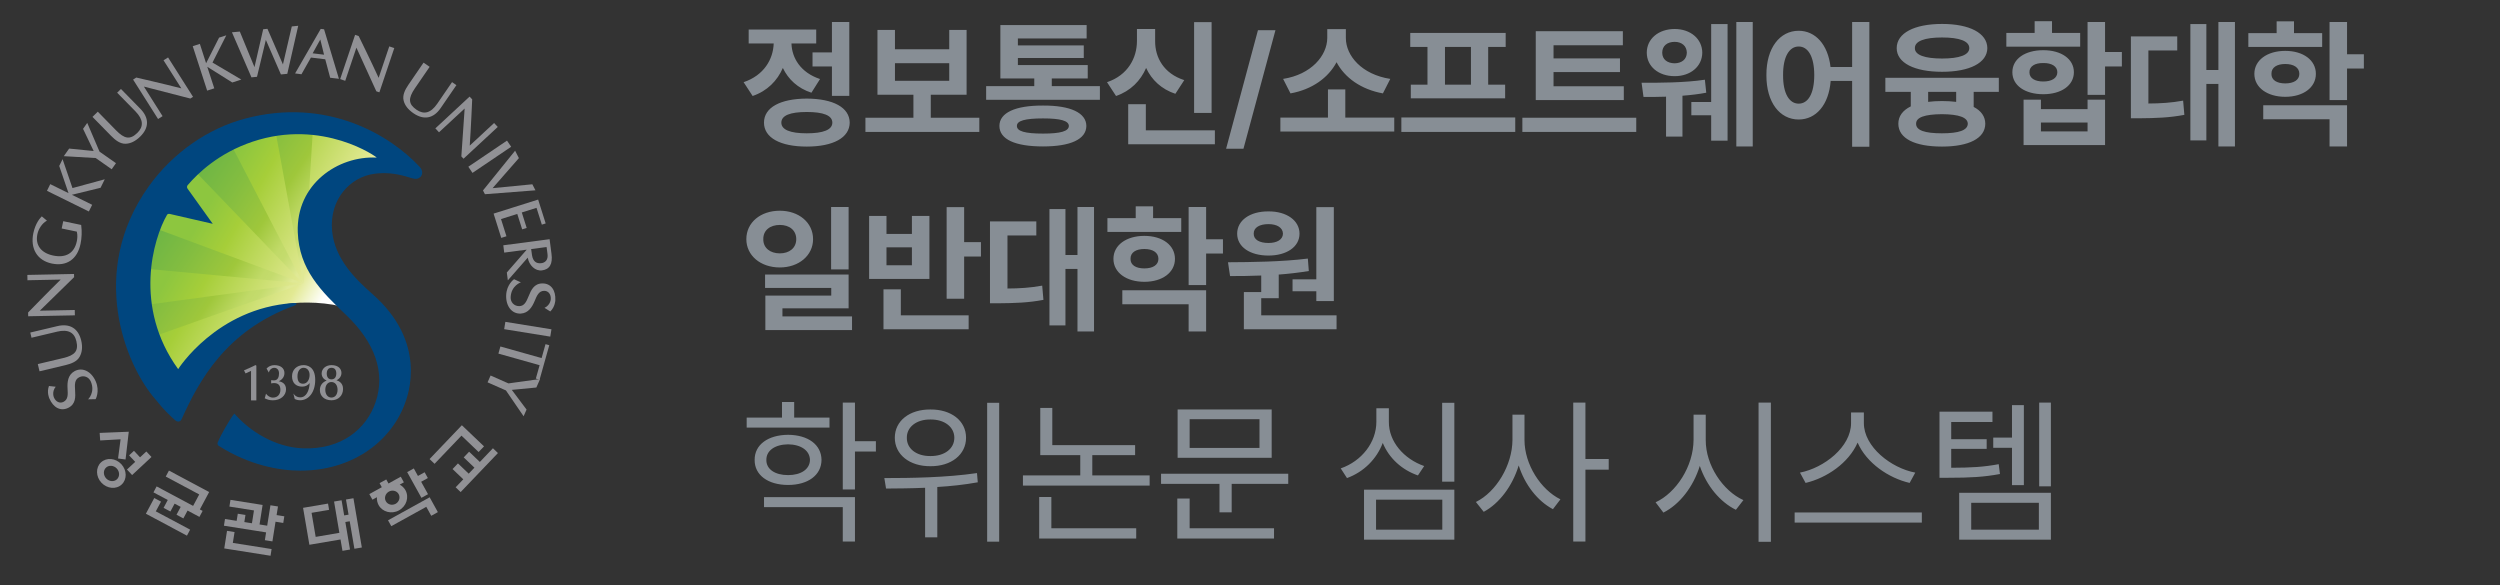 <svg width="500" height="117" viewBox="0 0 500 117" fill="none" xmlns="http://www.w3.org/2000/svg">
<rect x="0" y="0" width="500" height="117" fill="#333333" stroke="none"/>
<path d="M169.859 4.405V19.171H166.386V13.292H162.504V10.476H166.386V4.405H169.859ZM161.355 19.718C166.66 19.745 169.914 21.495 169.941 24.53C169.914 27.538 166.66 29.316 161.355 29.316C156.05 29.316 152.797 27.538 152.797 24.53C152.797 21.495 156.05 19.745 161.355 19.718ZM161.355 22.398C158.047 22.398 156.269 23.081 156.269 24.53C156.269 25.952 158.047 26.663 161.355 26.663C164.664 26.663 166.468 25.952 166.468 24.53C166.468 23.081 164.664 22.398 161.355 22.398ZM163.242 5.909V8.698H158.293C158.375 11.597 160.125 14.523 164.008 15.808L162.285 18.542C159.537 17.653 157.65 15.849 156.57 13.593C155.463 16.136 153.48 18.186 150.527 19.198L148.722 16.436C152.81 15.069 154.642 11.816 154.738 8.698H149.734V5.909H163.242ZM195.863 23.546V26.39H173.086V23.546H182.683V18.952H175.492V5.991H178.992V9.847H189.847V5.991H193.32V18.952H186.156V23.546H195.863ZM178.992 16.163H189.847V12.636H178.992V16.163ZM219.98 17.23V19.964H197.23V17.23H206.855V15.698H200.074V5.007H217.328V7.687H203.574V9.081H216.754V11.597H203.574V13.019H217.547V15.698H210.355V17.23H219.98ZM208.605 21.112C214.101 21.085 217.246 22.561 217.273 25.186C217.246 27.866 214.101 29.288 208.605 29.288C203.027 29.288 199.883 27.866 199.883 25.186C199.883 22.561 203.027 21.085 208.605 21.112ZM208.605 23.683C205.023 23.683 203.355 24.148 203.383 25.186C203.355 26.253 205.023 26.718 208.605 26.718C212.105 26.718 213.746 26.253 213.773 25.186C213.746 24.148 212.105 23.683 208.605 23.683ZM242.32 4.433V22.589H238.82V4.433H242.32ZM242.976 26.061V28.851H225.64V20.839H229.168V26.061H242.976ZM231.027 8.206C231 11.487 232.75 14.714 236.851 16.026L235.074 18.761C232.271 17.831 230.33 15.972 229.222 13.593C228.115 16.149 226.119 18.2 223.207 19.198L221.402 16.436C225.586 15.042 227.39 11.569 227.39 8.206V5.8H231.027V8.206ZM255.09 6.046L248.691 29.753H245.218L251.59 6.046H255.09ZM278.851 23.519V26.308H256.074V23.519H265.59V17.886H269.062V23.519H278.851ZM269.172 7.605C269.172 11.159 272.371 14.905 278.058 15.78L276.582 18.679C272.207 17.886 268.953 15.548 267.312 12.444C265.672 15.534 262.445 17.899 258.097 18.679L256.621 15.78C262.254 14.905 265.425 11.132 265.453 7.605V5.827H269.172V7.605ZM303.05 23.491V26.39H280.273V23.491H303.05ZM301.136 6.593V9.382H297.636V16.929H301.027V19.663H282.16V16.929H285.496V9.382H282.05V6.593H301.136ZM288.996 16.929H294.191V9.382H288.996V16.929ZM324.761 17.257V20.019H307.152V6.237H324.57V9.054H310.707V11.679H323.996V14.413H310.707V17.257H324.761ZM327.25 23.546V26.39H304.472V23.546H327.25ZM334.933 5.8C338.105 5.8 340.429 7.769 340.457 10.53C340.429 13.292 338.105 15.233 334.933 15.233C331.707 15.233 329.355 13.292 329.355 10.53C329.355 7.769 331.707 5.8 334.933 5.8ZM334.933 8.37C333.429 8.37 332.445 9.19 332.445 10.53C332.445 11.87 333.429 12.636 334.933 12.663C336.355 12.636 337.34 11.87 337.367 10.53C337.34 9.19 336.355 8.37 334.933 8.37ZM350.547 4.405V29.288H347.265V4.405H350.547ZM345.515 4.815V28.14H342.234V23.054H338.269V20.401H342.234V4.815H345.515ZM328.316 16.546C331.652 16.573 337.039 16.546 340.976 15.944L341.25 18.542C339.759 18.829 338.119 19.02 336.492 19.144V27.319H333.211V19.335C331.543 19.39 329.97 19.403 328.699 19.39L328.316 16.546ZM359.734 6.155C363.097 6.155 365.599 8.931 366.105 13.401H370.425V4.405H373.871V29.343H370.425V16.191H366.133C365.763 20.976 363.207 23.901 359.734 23.901C355.961 23.901 353.254 20.483 353.281 15.015C353.254 9.601 355.961 6.155 359.734 6.155ZM359.734 9.3C357.875 9.3 356.59 11.323 356.617 15.015C356.59 18.733 357.875 20.73 359.734 20.73C361.621 20.73 362.851 18.733 362.851 15.015C362.851 11.323 361.621 9.3 359.734 9.3ZM399.765 15.562V18.378H394.734V21.386C396.224 22.151 397.045 23.286 397.058 24.749C397.031 27.675 393.777 29.316 388.39 29.316C382.922 29.316 379.668 27.675 379.668 24.749C379.668 23.232 380.543 22.069 382.156 21.276V18.378H377.07V15.562H399.765ZM388.39 20.21C389.416 20.21 390.373 20.265 391.234 20.374V18.378H385.629V20.374C386.476 20.265 387.392 20.21 388.39 20.21ZM388.39 22.835C384.945 22.862 383.195 23.464 383.222 24.749C383.195 26.061 384.945 26.663 388.39 26.663C391.754 26.663 393.531 26.061 393.558 24.749C393.531 23.464 391.754 22.862 388.39 22.835ZM388.418 4.788C393.914 4.788 397.441 6.62 397.468 9.628C397.441 12.581 393.914 14.358 388.418 14.358C382.867 14.358 379.34 12.581 379.34 9.628C379.34 6.62 382.867 4.788 388.418 4.788ZM388.418 7.495C384.945 7.495 382.949 8.206 382.976 9.628C382.949 10.995 384.945 11.706 388.418 11.706C391.863 11.706 393.859 10.995 393.859 9.628C393.859 8.206 391.863 7.495 388.418 7.495ZM421.011 4.405V10.394H424.375V13.292H421.011V18.98H417.511V4.405H421.011ZM408.187 19.936V21.823H417.511V19.936H421.011V29.015H404.715V19.936H408.187ZM408.187 26.28H417.511V24.503H408.187V26.28ZM416.035 6.593V9.327H401.269V6.593H406.929V4.241H410.402V6.593H416.035ZM408.652 10.038C412.261 10.038 414.777 11.788 414.777 14.441C414.777 17.093 412.261 18.843 408.652 18.843C404.988 18.843 402.472 17.093 402.472 14.441C402.472 11.788 404.988 10.038 408.652 10.038ZM408.652 12.608C406.984 12.581 405.863 13.265 405.89 14.441C405.863 15.644 406.984 16.3 408.652 16.3C410.32 16.3 411.468 15.644 411.468 14.441C411.468 13.265 410.32 12.581 408.652 12.608ZM446.988 4.405V29.288H443.679V16.792H441.273V28.085H438.074V4.815H441.273V14.003H443.679V4.405H446.988ZM435.449 7.276V10.093H429.679V20.702C432.086 20.689 434.218 20.566 436.625 20.128L436.871 22.972C433.836 23.546 431.183 23.628 427.902 23.655H426.179V7.276H435.449ZM464.433 6.62V9.382H449.668V6.62H455.328V4.269H458.8V6.62H464.433ZM457.05 10.175C460.66 10.175 463.175 12.034 463.175 14.769C463.175 17.503 460.66 19.362 457.05 19.362C453.441 19.362 450.871 17.503 450.871 14.769C450.871 12.034 453.441 10.175 457.05 10.175ZM457.05 12.8C455.383 12.8 454.261 13.483 454.289 14.769C454.261 16.026 455.383 16.683 457.05 16.683C458.718 16.683 459.867 16.026 459.867 14.769C459.867 13.483 458.718 12.8 457.05 12.8ZM469.41 4.405V10.858H472.773V13.702H469.41V20.019H465.91V4.405H469.41ZM469.41 21.058V29.288H465.91V23.847H452.648V21.058H469.41ZM155.968 42.144C159.742 42.144 162.613 44.495 162.613 47.831C162.613 51.112 159.742 53.491 155.968 53.491C152.113 53.491 149.269 51.112 149.269 47.831C149.269 44.495 152.113 42.144 155.968 42.144ZM155.968 44.987C154.054 44.987 152.633 46.026 152.66 47.831C152.633 49.608 154.054 50.675 155.968 50.675C157.855 50.675 159.25 49.608 159.25 47.831C159.25 46.026 157.855 44.987 155.968 44.987ZM169.722 41.405V53.874H166.222V41.405H169.722ZM169.722 54.913V61.667H156.488V63.28H170.406V66.015H153.07V59.124H166.25V57.593H153.015V54.913H169.722ZM192.828 41.433V48.433H196.191V51.304H192.828V59.753H189.328V41.433H192.828ZM193.73 63.062V65.851H176.695V57.866H180.168V63.062H193.73ZM177.297 43.183V46.792H182.383V43.183H185.883V55.788H173.824V43.183H177.297ZM177.297 53.054H182.383V49.472H177.297V53.054ZM218.804 41.405V66.288H215.496V53.792H213.09V65.085H209.89V41.816H213.09V51.003H215.496V41.405H218.804ZM207.265 44.276V47.093H201.496V57.702C203.902 57.688 206.035 57.566 208.441 57.128L208.687 59.972C205.652 60.546 203 60.628 199.718 60.655H197.996V44.276H207.265ZM236.25 43.62V46.382H221.484V43.62H227.144V41.269H230.617V43.62H236.25ZM228.867 47.175C232.476 47.175 234.992 49.034 234.992 51.769C234.992 54.503 232.476 56.362 228.867 56.362C225.258 56.362 222.687 54.503 222.687 51.769C222.687 49.034 225.258 47.175 228.867 47.175ZM228.867 49.8C227.199 49.8 226.078 50.483 226.105 51.769C226.078 53.026 227.199 53.683 228.867 53.683C230.535 53.683 231.683 53.026 231.683 51.769C231.683 50.483 230.535 49.8 228.867 49.8ZM241.226 41.405V47.858H244.59V50.702H241.226V57.019H237.726V41.405H241.226ZM241.226 58.058V66.288H237.726V60.847H224.465V58.058H241.226ZM266.765 41.433V60.218H263.265V58.249H258.508V55.87H263.265V41.433H266.765ZM267.312 63.062V65.851H248.773V58.413H252.246V55.105C250.017 55.2 247.898 55.214 246.011 55.214L245.601 52.452C250.168 52.425 256.32 52.37 261.57 51.714L261.761 54.202C259.793 54.53 257.756 54.763 255.746 54.913V59.644H252.246V63.062H267.312ZM253.695 42.28C257.304 42.253 259.902 44.085 259.902 46.737C259.902 49.39 257.304 51.112 253.695 51.112C250.004 51.112 247.433 49.39 247.433 46.737C247.433 44.085 249.976 42.253 253.695 42.28ZM253.695 44.823C251.918 44.823 250.715 45.507 250.742 46.737C250.715 47.941 251.918 48.597 253.695 48.597C255.363 48.597 256.566 47.941 256.593 46.737C256.566 45.507 255.363 44.823 253.695 44.823ZM165.898 83.522V85.522H149.336V83.522H156.398V80.397H158.836V83.522H165.898ZM157.617 86.96C161.617 86.991 164.273 88.929 164.304 91.991C164.273 95.022 161.617 96.991 157.617 96.991C153.617 96.991 150.898 95.022 150.929 91.991C150.898 88.929 153.617 86.991 157.617 86.96ZM157.617 88.866C154.992 88.897 153.242 90.116 153.273 91.991C153.242 93.835 154.992 95.022 157.617 95.022C160.211 95.022 161.961 93.835 161.992 91.991C161.961 90.116 160.211 88.897 157.617 88.866ZM170.992 80.522V88.241H175.179V90.304H170.992V97.897H168.554V80.522H170.992ZM170.992 99.429V108.304H168.554V101.429H152.804V99.429H170.992ZM186.086 81.897C190.242 81.866 193.211 84.147 193.211 87.554C193.211 90.929 190.242 93.272 186.086 93.241C181.929 93.272 178.961 90.929 178.961 87.554C178.961 84.147 181.929 81.866 186.086 81.897ZM186.086 83.897C183.304 83.866 181.336 85.397 181.367 87.554C181.336 89.741 183.304 91.241 186.086 91.21C188.898 91.241 190.867 89.741 190.867 87.554C190.867 85.397 188.898 83.866 186.086 83.897ZM199.836 80.554V108.335H197.429V80.554H199.836ZM176.867 95.616C182.086 95.616 189.211 95.522 195.398 94.616L195.554 96.46C192.898 96.944 190.133 97.241 187.461 97.397V107.46H185.023V97.554C182.195 97.679 179.523 97.694 177.211 97.71L176.867 95.616ZM227.023 89.022V91.022H218.461V95.085H229.929V97.116H204.586V95.085H216.054V91.022H208.054V81.585H210.461V89.022H227.023ZM227.242 105.647V107.71H207.836V99.397H210.273V105.647H227.242ZM257.648 94.741V96.772H246.336V102.46H243.898V96.772H232.211V94.741H257.648ZM254.336 81.897V91.554H235.523V81.897H254.336ZM237.929 83.835V89.585H251.898V83.835H237.929ZM254.804 105.647V107.71H235.461V99.71H237.929V105.647H254.804ZM290.867 80.554V96.335H288.429V80.554H290.867ZM290.867 97.929V107.929H272.804V97.929H290.867ZM275.211 99.929V105.929H288.461V99.929H275.211ZM277.773 84.366C277.742 88.304 280.742 91.772 284.836 93.21L283.586 95.085C280.367 93.976 277.804 91.632 276.554 88.585C275.32 91.835 272.726 94.397 269.398 95.616L268.148 93.679C272.367 92.21 275.273 88.46 275.273 84.366V81.647H277.773V84.366ZM304.898 87.991C304.898 92.897 308.148 97.929 312.086 99.866L310.586 101.835C307.523 100.226 304.961 96.944 303.742 93.085C302.492 97.194 299.867 100.694 296.742 102.366L295.179 100.397C299.242 98.397 302.461 93.054 302.492 87.991V82.929H304.898V87.991ZM317.086 80.522V91.804H321.742V93.929H317.086V108.304H314.648V80.522H317.086ZM341.148 87.991C341.117 93.054 344.586 98.179 348.679 100.022L347.179 101.96C344.023 100.413 341.289 97.147 339.961 93.179C338.664 97.382 335.929 100.882 332.679 102.522L331.117 100.46C335.242 98.554 338.679 93.272 338.711 87.991V82.929H341.148V87.991ZM354.179 80.522V108.366H351.711V80.522H354.179ZM372.773 84.616C372.773 89.366 378.211 93.616 383.054 94.522L381.929 96.585C377.742 95.616 373.32 92.632 371.523 88.522C369.726 92.616 365.32 95.601 361.117 96.585L359.992 94.522C364.804 93.585 370.211 89.397 370.211 84.616V82.491H372.773V84.616ZM384.367 102.491V104.522H358.929V102.491H384.367ZM398.492 82.335V84.397H390.242V87.835H397.336V89.772H390.242V93.554C394.258 93.538 396.758 93.397 399.742 92.835L399.992 94.804C396.773 95.397 394.148 95.554 389.648 95.554H387.898V82.335H398.492ZM410.179 80.522V97.272H407.836V80.522H410.179ZM404.773 81.022V97.022H402.398V89.554H398.648V87.522H402.398V81.022H404.773ZM410.179 98.554V107.929H391.836V98.554H410.179ZM394.242 100.554V105.929H407.773V100.554H394.242Z" fill="#878E95"/>
<g clip-path="url(#clip0_1345_13500)">
<path d="M93.751 90.419C93.751 90.419 92.85 91.362 92.743 91.48C92.866 91.592 94.886 93.532 94.886 93.532L93.74 94.732C93.74 94.732 91.709 92.796 91.592 92.679C91.485 92.791 90.616 93.697 90.51 93.809C90.627 93.921 92.658 95.862 92.658 95.862C92.658 95.862 91.245 97.338 91.128 97.461C91.24 97.568 92.018 98.314 92.13 98.415C92.247 98.287 99.466 90.739 99.588 90.611C99.476 90.51 98.692 89.758 98.586 89.651C98.469 89.774 95.968 92.391 95.968 92.391C95.968 92.391 93.943 90.451 93.82 90.339C93.788 90.376 93.745 90.414 93.745 90.414L93.751 90.419Z" fill="#919195"/>
<path d="M96.805 89.273C96.677 89.155 92.498 85.168 92.37 85.045C92.338 85.083 92.301 85.12 92.301 85.12C92.301 85.12 86.037 91.677 85.914 91.81C86.021 91.917 86.805 92.663 86.911 92.764C87.039 92.637 92.295 87.13 92.295 87.13C92.295 87.13 95.595 90.286 95.723 90.403L96.805 89.273V89.273Z" fill="#919195"/>
<path d="M20.204 92.471C19.112 93.495 19.144 95.318 20.284 96.539C21.425 97.76 23.243 97.925 24.336 96.901C25.434 95.878 25.397 94.049 24.261 92.829C23.12 91.608 21.303 91.448 20.204 92.477V92.471ZM21.207 93.522C21.788 92.978 22.753 93.058 23.355 93.703C23.957 94.348 23.973 95.318 23.387 95.862C22.801 96.406 21.836 96.326 21.233 95.681C20.636 95.035 20.626 94.065 21.207 93.522V93.522Z" fill="#919195"/>
<path d="M30.227 91.32C30.227 91.32 29.368 90.403 29.267 90.296C29.15 90.403 28.009 91.464 28.009 91.464C28.009 91.464 26.905 90.275 26.794 90.163C26.687 90.259 25.925 90.968 25.818 91.069C25.93 91.181 27.039 92.37 27.039 92.37C27.039 92.37 25.509 93.799 25.392 93.905C25.493 94.012 26.314 94.902 26.42 95.009C26.543 94.902 30.173 91.506 30.296 91.394C30.264 91.357 30.227 91.32 30.227 91.32V91.32Z" fill="#919195"/>
<path d="M25.631 86.351C25.631 86.351 20.103 86.575 19.933 86.581C19.938 86.73 20.023 87.945 20.034 88.089C20.199 88.079 24.117 87.86 24.117 87.86C24.117 87.86 23.638 91.533 23.611 91.698C23.755 91.714 24.96 91.885 25.109 91.901C25.13 91.73 25.727 86.533 25.754 86.341C25.695 86.341 25.637 86.341 25.637 86.341L25.631 86.351Z" fill="#919195"/>
<path d="M70.87 109.754L72.368 109.498L70.689 99.647L70.588 99.663C70.588 99.663 69.345 99.876 69.196 99.903C69.218 100.068 69.713 102.931 69.713 102.931L68.834 103.085C68.834 103.085 68.349 100.223 68.317 100.052L66.813 100.308L67.874 106.566C66.685 106.764 63.135 107.377 63.135 107.377L62.314 102.563C62.314 102.563 65.656 101.992 65.816 101.966L65.608 100.718C65.608 100.718 65.598 100.718 65.582 100.718L60.613 101.566C60.922 103.341 61.855 108.811 61.877 108.955L68.103 107.894L68.493 110.165L70.001 109.909C69.975 109.738 69.068 104.402 69.068 104.402L69.942 104.253C69.942 104.253 70.854 109.594 70.881 109.754H70.87Z" fill="#919195"/>
<path d="M40.435 102.131C40.435 102.131 40.26 102.04 39.972 101.886L41.832 98.405C41.79 98.383 41.747 98.362 41.747 98.362C41.747 98.362 33.937 94.193 33.788 94.113L33.148 95.313C33.297 95.398 39.844 98.89 39.844 98.89C39.844 98.89 39.097 100.287 38.623 101.177L31.325 97.28L30.691 98.474C30.834 98.549 33.553 99.999 33.553 99.999C33.553 99.999 32.785 101.433 32.716 101.571L34.081 102.302C34.156 102.163 34.923 100.729 34.923 100.729L36.139 101.374C36.139 101.374 35.376 102.808 35.302 102.947L36.672 103.682C36.746 103.544 37.514 102.11 37.514 102.11C37.514 102.11 39.742 103.299 39.886 103.379L40.526 102.179C40.483 102.158 40.441 102.136 40.441 102.136L40.435 102.131ZM32.205 100.324L30.85 99.604L29.177 102.744L37.392 107.132L38.026 105.932C37.877 105.852 31.16 102.27 31.16 102.27C31.16 102.27 32.124 100.468 32.205 100.324V100.324Z" fill="#919195"/>
<path d="M46.913 106.412C46.865 106.407 46.817 106.396 46.817 106.396C46.817 106.396 45.553 106.193 45.404 106.172L44.85 109.685L54.109 111.151L54.317 109.808C54.152 109.786 46.566 108.582 46.566 108.582C46.566 108.582 46.886 106.566 46.913 106.401V106.412ZM55.32 103.016C55.32 103.016 55.57 101.443 55.597 101.289C55.549 101.289 55.495 101.278 55.495 101.278C55.495 101.278 54.237 101.081 54.088 101.054L53.438 105.138L51.908 104.893L52.521 100.99C52.473 100.98 52.425 100.974 52.425 100.974C52.425 100.974 46.268 99.999 46.092 99.972L45.884 101.315C46.049 101.337 50.794 102.088 50.794 102.088C50.794 102.088 50.516 103.853 50.388 104.653C49.535 104.519 48.869 104.413 48.869 104.413C48.869 104.413 49.072 103.133 49.093 102.984C49.045 102.984 48.992 102.973 48.992 102.973C48.992 102.973 47.707 102.765 47.558 102.744C47.536 102.899 47.328 104.167 47.328 104.167C47.328 104.167 45.153 103.826 44.999 103.8L44.786 105.143L53.219 106.476L52.974 108.038L54.483 108.278C54.509 108.112 55.106 104.343 55.106 104.343C55.106 104.343 56.498 104.562 56.652 104.589L56.86 103.261C56.706 103.235 55.314 103.016 55.314 103.016H55.32Z" fill="#919195"/>
<path d="M82.668 93.74C82.668 93.74 81.575 94.348 81.436 94.422C81.516 94.566 84.198 99.423 84.288 99.567C84.416 99.498 85.477 98.911 85.605 98.837C85.525 98.693 84.23 96.352 84.23 96.352C84.23 96.352 85.434 95.686 85.573 95.611C85.509 95.483 84.997 94.577 84.928 94.449C84.795 94.524 83.59 95.19 83.59 95.19C83.59 95.19 82.833 93.825 82.758 93.681C82.716 93.708 82.673 93.735 82.673 93.735L82.668 93.74Z" fill="#919195"/>
<path d="M85.84 99.508C85.84 99.508 77.752 103.981 77.603 104.061C77.672 104.189 78.184 105.111 78.259 105.234C78.403 105.148 85.258 101.363 85.258 101.363C85.258 101.363 86.17 103.021 86.25 103.16C86.378 103.085 87.439 102.499 87.572 102.424C87.498 102.28 86.01 99.594 85.93 99.455C85.888 99.476 85.84 99.503 85.84 99.503V99.508Z" fill="#919195"/>
<path d="M80.157 95.339L77.704 96.699H77.699L77.251 95.888L75.913 96.629L76.361 97.44L73.866 98.82L74.49 99.94L75.385 99.444C75.348 99.972 75.45 100.51 75.716 101.012C76.494 102.414 78.328 102.888 79.805 102.067C81.287 101.251 81.863 99.444 81.09 98.042C80.812 97.546 80.413 97.179 79.944 96.928L80.775 96.464L80.157 95.345V95.339ZM79.128 100.756C78.419 101.15 77.539 100.921 77.171 100.249C76.793 99.578 77.075 98.714 77.779 98.319C78.488 97.93 79.362 98.154 79.736 98.831C80.103 99.503 79.832 100.367 79.128 100.761V100.756Z" fill="#919195"/>
<path d="M110.053 62.293L108.901 61.568C110.122 61.008 110.159 59.792 110.159 59.792C110.207 58.843 109.648 58.161 108.843 58.166C107.771 58.166 107.377 59.121 106.924 60.214C106.433 61.392 105.676 62.623 104.178 62.714C102.366 62.826 101.139 61.216 101.235 59.014C101.326 56.866 102.808 55.842 102.808 55.842L104.173 56.471C104.173 56.471 102.254 57.1 102.131 59.414C102.072 60.437 102.824 61.232 103.826 61.226C104.898 61.221 105.282 60.304 105.724 59.238C106.215 58.044 106.78 56.695 108.491 56.684C110.159 56.674 111.167 57.996 111.066 60.054C111.066 60.054 111.034 61.365 110.053 62.293V62.293Z" fill="#919195"/>
<path d="M9.788 77.198L11.142 77.347C10.294 78.382 10.784 79.49 10.784 79.49C11.158 80.365 11.957 80.738 12.682 80.381C13.647 79.906 13.583 78.883 13.509 77.699C13.434 76.425 13.573 74.986 14.884 74.25C16.473 73.36 18.275 74.266 19.154 76.292C20.007 78.264 19.128 79.832 19.128 79.832L17.624 79.864C17.624 79.864 19.074 78.462 18.173 76.329C17.779 75.385 16.755 74.996 15.854 75.444C14.889 75.919 14.948 76.905 15.017 78.062C15.097 79.352 15.183 80.812 13.653 81.569C12.155 82.31 10.667 81.564 9.862 79.672C9.862 79.672 9.308 78.472 9.788 77.209V77.198Z" fill="#919195"/>
<path d="M8.364 43.272L8.268 43.368C8.092 43.544 7.101 44.572 6.669 46.625C6.013 49.77 7.474 52.105 10.363 52.708C13.312 53.326 15.465 51.86 16.105 48.789C16.355 47.584 16.403 46.353 16.249 45.105L16.233 44.988L12.645 44.236L12.336 45.697L15.364 46.326C15.54 47.03 15.47 47.755 15.364 48.251C14.868 50.628 13.184 51.641 10.63 51.108C8.236 50.607 7.021 49.034 7.474 46.849C7.703 45.751 8.428 44.668 9.324 44.167L9.388 44.13L8.364 43.277V43.272Z" fill="#919195"/>
<path d="M17.454 24.57L16.611 25.77L18.733 30.205L13.829 29.715L12.757 31.234L19.143 31.607C19.218 31.661 22.337 33.852 22.337 33.852L23.195 32.636C23.195 32.636 19.975 30.371 19.906 30.328L17.448 24.576L17.454 24.57Z" fill="#919195"/>
<path d="M104.722 83.249L105.314 81.916L102.36 77.976L107.27 77.502L108.022 75.801L101.689 76.681C101.598 76.644 98.117 75.103 98.117 75.103L97.514 76.468C97.514 76.468 101.118 78.056 101.187 78.088L104.722 83.254V83.249Z" fill="#919195"/>
<path d="M14.495 37.615L12.517 31.831L11.845 33.191L13.706 38.628C13.455 38.506 10.049 36.827 10.049 36.827L9.393 38.164L17.773 42.296L18.434 40.958L14.372 38.959L20.114 37.557L20.951 35.856L14.49 37.615H14.495Z" fill="#919195"/>
<path d="M42.499 12.512L45.26 7.064L43.815 7.527L41.219 12.65C41.134 12.384 39.972 8.775 39.972 8.775L38.548 9.239L41.432 18.125L42.856 17.667L41.454 13.36L46.459 16.499L48.261 15.913L42.499 12.512V12.512Z" fill="#919195"/>
<path d="M50.292 15.47L51.401 15.359L53.171 7.98L56.183 14.889L57.457 14.767L59.643 5.155L58.358 5.288L56.588 12.885L53.491 5.763L52.638 5.848L50.895 13.429L47.963 6.312L46.39 6.461L50.292 15.47Z" fill="#919195"/>
<path d="M64.803 5.859L64.148 5.779L59.019 14.687L60.294 14.852L62.186 11.51L65.049 11.856L66.035 15.55L67.784 15.758L64.814 5.859H64.803ZM64.062 7.906C64.222 8.455 64.702 10.566 64.809 10.939L62.532 10.662L64.057 7.906H64.062Z" fill="#919195"/>
<path d="M101.4 28.121L93.665 33.346L94.497 34.579L102.232 29.354L101.4 28.121Z" fill="#919195"/>
<path d="M101.07 64.371L100.834 65.834L110.054 67.324L110.291 65.861L101.07 64.371Z" fill="#919195"/>
<path d="M87.45 20.743C86.143 22.646 84.768 22.955 83.307 21.948C81.655 20.812 81.601 19.677 82.982 17.662L85.93 13.365L84.709 12.528L81.692 16.936C81.047 17.891 80.455 18.978 80.722 20.098C80.951 21.063 81.607 21.905 82.689 22.651C84.757 24.069 86.692 23.723 88.137 21.612L91.282 17.027L90.408 16.425L87.45 20.743V20.743Z" fill="#919195"/>
<path d="M27.092 22.278C28.707 23.931 28.739 25.333 27.471 26.575C26.037 27.977 24.912 27.812 23.206 26.063L19.559 22.337L18.498 23.376L22.241 27.193C23.051 28.004 24.011 28.798 25.151 28.75C26.148 28.707 27.103 28.233 28.041 27.316C29.837 25.562 29.864 23.595 28.078 21.766L24.192 17.795L23.43 18.541L27.092 22.273V22.278Z" fill="#919195"/>
<path d="M11.398 66.334C13.642 65.8 14.863 66.493 15.273 68.221C15.732 70.172 15.012 71.051 12.634 71.611L7.559 72.816L7.906 74.261L13.104 73.024C14.218 72.747 15.39 72.341 15.94 71.329C16.419 70.46 16.547 69.383 16.244 68.109C15.662 65.667 13.946 64.633 11.462 65.225L6.056 66.509L6.301 67.549L11.392 66.339L11.398 66.334Z" fill="#919195"/>
<path d="M96.597 38.09L96.987 38.842L107.089 38.063L106.47 36.858L98.517 37.631L103.778 31.623L103.021 30.141L96.597 38.09Z" fill="#919195"/>
<path d="M100.196 43.815C100.473 43.73 103.181 42.872 103.453 42.786L104.434 45.873L105.335 45.585L104.359 42.493C104.626 42.408 107.041 41.646 107.302 41.566L108.368 44.93L109.136 44.69L107.627 39.913L98.719 42.722L100.249 47.579L101.289 47.254L100.201 43.805L100.196 43.815Z" fill="#919195"/>
<path d="M109.856 69.042L109.104 68.828L108.32 71.617C108.011 71.531 100.079 69.297 100.079 69.297L99.679 70.721L107.92 73.04L107.169 75.716L107.92 75.924L109.856 69.036V69.042Z" fill="#919195"/>
<path d="M100.66 49.05L100.841 50.522L105.346 49.93L101.363 54.499L101.566 56.071L105.548 51.529C105.809 53.049 107.041 54.254 108.39 54.078C109.92 53.88 110.575 52.819 110.298 50.762L109.92 47.84L100.66 49.056V49.05ZM106.225 49.813C106.497 49.775 109.045 49.445 109.317 49.408L109.504 50.815C109.658 51.983 109.04 52.563 108.203 52.644C107.329 52.724 106.609 52.356 106.401 51.039L106.231 49.818L106.225 49.813Z" fill="#919195"/>
<path d="M33.612 11.488L32.706 12.059L36.267 17.672C32.977 16.819 27.257 15.508 27.257 15.508L26.618 15.913L31.613 23.803L32.514 23.227C32.514 23.227 30.44 19.943 28.777 17.315L38.069 19.709L38.607 19.367L33.606 11.478L33.612 11.488Z" fill="#919195"/>
<path d="M5.47 54.978L5.491 56.05L12.139 55.917C9.708 58.284 5.624 62.495 5.624 62.495L5.635 63.252L14.975 63.066L14.953 61.999C14.953 61.999 11.067 62.079 7.959 62.138L14.82 55.432L14.804 54.792L5.464 54.984L5.47 54.978Z" fill="#919195"/>
<path d="M78.867 9.617L77.854 9.276L75.727 15.572C74.325 12.485 71.739 7.213 71.739 7.213L71.019 6.968L68.034 15.817L69.047 16.164C69.047 16.164 70.294 12.48 71.281 9.532L75.268 18.264L75.876 18.466L78.856 9.617H78.867Z" fill="#919195"/>
<path d="M99.551 25.386L98.82 24.602L93.948 29.123C94.188 25.743 94.438 19.874 94.438 19.874L93.916 19.32L87.071 25.674L87.801 26.458C87.801 26.458 90.653 23.819 92.93 21.703L92.269 31.277L92.701 31.746L99.551 25.392V25.386Z" fill="#919195"/>
<path d="M61.568 46.529C61.568 38.9 67.741 32.711 75.348 32.711C77.193 32.711 78.947 33.079 80.551 33.734C68.359 22.486 49.36 22.774 37.53 34.609C26.063 46.076 25.439 64.27 35.643 76.478C38.292 73.008 41.917 69.01 46.369 65.886C49.845 63.444 54.664 60.997 58.54 60.635C62.207 60.288 67.671 60.64 70.977 62.229C68.391 59.579 65.662 56.604 64.329 54.824C62.596 52.516 61.568 49.642 61.568 46.529V46.529Z" fill="url(#paint0_linear_1345_13500)"/>
<path d="M60.592 56.631L46.028 28.579C43.336 29.875 40.798 31.581 38.49 33.697L60.496 56.594L60.592 56.631V56.631Z" fill="url(#paint1_linear_1345_13500)"/>
<path d="M60.667 56.663L62.596 25.674C60.075 25.424 57.532 25.477 55.026 25.839L60.64 56.647L60.667 56.658V56.663Z" fill="url(#paint2_linear_1345_13500)"/>
<path d="M60.496 56.599L30.493 45.452C29.475 48.112 28.835 50.89 28.574 53.694L60.576 56.679L60.496 56.599V56.599Z" fill="url(#paint3_linear_1345_13500)"/>
<path d="M28.761 61.045C29.075 63.215 29.619 65.347 30.392 67.421L60.491 56.754L28.761 61.04V61.045Z" fill="url(#paint4_linear_1345_13500)"/>
<path d="M35.067 84.075C34.166 83.291 32.62 81.831 31.234 80.045C24.896 72.928 17.646 54.264 29.704 37.333C34.678 30.355 41.816 25.653 48.912 23.75C65.454 19.309 78.163 27.119 83.979 33.42C84.624 34.124 84.534 35.019 84.038 35.43C83.318 36.038 82.668 35.723 81.218 35.297C78.947 34.641 76.996 34.486 74.9 34.753C70.044 35.376 65.832 39.881 66.419 46.172C66.947 51.919 71.377 56.066 74.49 58.812C85.413 68.434 81.761 78.749 80.871 81.01C77.854 88.708 70.108 94.129 60.07 94.129C55.901 94.129 49.877 93.052 43.815 89.209C43.581 89.108 43.352 88.793 43.639 88.276C44.103 87.103 46.033 83.691 46.87 82.71C49.877 86.186 54.957 89.459 60.603 89.667C68.311 89.95 73.285 85.776 75.103 80.477C77.15 74.522 74.975 68.461 69.212 62.986C64.249 58.268 59.814 53.902 59.553 46.417C59.222 36.832 67.57 31.133 75.322 31.517C75.556 31.527 64.606 23.627 50.538 28.329C43.656 30.642 39.54 34.699 37.557 37.008C37.264 37.365 37.45 37.642 37.551 37.786C37.77 38.101 42.552 44.764 42.552 44.764L33.932 42.781C33.932 42.781 33.569 42.691 33.393 42.989C30.653 47.718 26.612 61.376 35.632 73.823C35.632 73.823 43.314 61.658 58.572 60.619C59.584 60.549 59.456 60.912 58.79 61.157C45.164 66.163 39.785 76.159 36.309 83.862C36.096 84.336 35.531 84.48 35.073 84.07L35.067 84.075Z" fill="#00467F"/>
<path d="M49.114 74.687C49.114 74.687 49.967 74.309 50.207 74.175V80.082H51.273V73.13L51.103 73.019L51.05 73.045C50.271 73.429 49.472 73.791 48.8 74.069L49.114 74.687V74.687Z" fill="#919195"/>
<path d="M54.787 76.612C55.656 76.612 56.077 77.059 56.077 77.976C56.077 78.893 55.496 79.522 54.589 79.522C53.939 79.522 53.496 79.085 53.337 78.899L53.203 78.744L52.947 79.661L53.033 79.704C53.406 79.879 53.875 80.061 54.573 80.061C56.098 80.061 57.207 79.128 57.207 77.848C57.207 76.676 56.295 76.34 55.746 76.244C56.349 75.988 56.887 75.439 56.887 74.612C56.887 73.632 56.119 73.034 54.888 73.029C53.843 73.029 53.31 73.712 53.31 73.712L53.768 74.506L53.843 74.282C53.966 73.925 54.355 73.562 54.85 73.562C55.282 73.562 55.805 73.85 55.805 74.677C55.805 75.311 55.623 76.079 54.787 76.079L54.232 76.031V76.686C54.232 76.686 54.547 76.606 54.787 76.612V76.612Z" fill="#919195"/>
<path d="M58.667 78.675L58.945 79.8C58.945 79.8 59.392 80.055 60.016 80.055C61.797 80.045 63.044 78.382 63.044 75.983C63.044 73.312 61.418 73.024 60.715 73.024C59.361 73.024 58.406 73.941 58.406 75.252C58.406 76.564 59.185 77.326 60.437 77.326C61.072 77.326 61.573 77.075 61.935 76.612C61.861 78.104 61.274 79.469 60.054 79.474C59.073 79.474 58.657 78.669 58.657 78.669L58.667 78.675ZM60.608 76.745C59.862 76.745 59.494 76.254 59.494 75.252C59.494 74.25 59.984 73.557 60.709 73.557C61.434 73.557 61.919 74.133 61.919 74.996C61.919 75.86 61.472 76.745 60.608 76.745V76.745Z" fill="#919195"/>
<path d="M67.288 76.057C67.895 75.785 68.29 75.236 68.29 74.586C68.29 73.866 67.767 73.024 66.291 73.024C65.171 73.024 64.329 73.744 64.329 74.703C64.329 75.412 64.809 75.913 65.331 76.111C64.462 76.452 63.977 77.113 63.977 78.008C63.977 79.229 64.905 80.055 66.291 80.055C67.677 80.055 68.61 79.101 68.61 77.784C68.61 76.569 67.714 76.174 67.293 76.057H67.288ZM65.347 74.714C65.347 74.442 65.416 73.557 66.302 73.557C67.186 73.557 67.261 74.362 67.261 74.714C67.261 74.986 67.192 75.876 66.302 75.876C65.411 75.876 65.347 74.986 65.347 74.714ZM66.285 79.512C65.555 79.512 65.059 78.888 65.059 77.955C65.059 77.022 65.555 76.404 66.285 76.404C67.016 76.404 67.512 77.027 67.512 77.955C67.512 78.883 67.032 79.512 66.285 79.512Z" fill="#919195"/>
</g>
<defs>
<linearGradient id="paint0_linear_1345_13500" x1="65.294" y1="58.705" x2="39.796" y2="44.279" gradientUnits="userSpaceOnUse">
<stop stop-color="white"/>
<stop offset="0.2" stop-color="#E2E993"/>
<stop offset="0.76" stop-color="#A6CE39"/>
<stop offset="1" stop-color="#8DC63F"/>
</linearGradient>
<linearGradient id="paint1_linear_1345_13500" x1="63.167" y1="49.216" x2="39.391" y2="33.313" gradientUnits="userSpaceOnUse">
<stop stop-color="#E0E995"/>
<stop offset="0.07" stop-color="#D0E17E"/>
<stop offset="0.14" stop-color="#C4DB6D"/>
<stop offset="0.2" stop-color="#C1DA68"/>
<stop offset="0.4" stop-color="#9FC73B"/>
<stop offset="0.7" stop-color="#83BD40"/>
<stop offset="1" stop-color="#6CB545"/>
</linearGradient>
<linearGradient id="paint2_linear_1345_13500" x1="66.413" y1="44.37" x2="42.632" y2="28.462" gradientUnits="userSpaceOnUse">
<stop stop-color="#E0E995"/>
<stop offset="0.07" stop-color="#D0E17E"/>
<stop offset="0.14" stop-color="#C4DB6D"/>
<stop offset="0.2" stop-color="#C1DA68"/>
<stop offset="0.4" stop-color="#9FC73B"/>
<stop offset="0.7" stop-color="#83BD40"/>
<stop offset="1" stop-color="#6CB545"/>
</linearGradient>
<linearGradient id="paint3_linear_1345_13500" x1="54.669" y1="61.925" x2="30.888" y2="46.017" gradientUnits="userSpaceOnUse">
<stop stop-color="#E0E995"/>
<stop offset="0.07" stop-color="#D0E17E"/>
<stop offset="0.14" stop-color="#C4DB6D"/>
<stop offset="0.2" stop-color="#C1DA68"/>
<stop offset="0.4" stop-color="#9FC73B"/>
<stop offset="0.7" stop-color="#83BD40"/>
<stop offset="1" stop-color="#6CB545"/>
</linearGradient>
<linearGradient id="paint4_linear_1345_13500" x1="51.743" y1="66.307" x2="27.956" y2="50.399" gradientUnits="userSpaceOnUse">
<stop stop-color="#E0E995"/>
<stop offset="0.07" stop-color="#D0E17E"/>
<stop offset="0.14" stop-color="#C4DB6D"/>
<stop offset="0.2" stop-color="#C1DA68"/>
<stop offset="0.4" stop-color="#9FC73B"/>
<stop offset="0.7" stop-color="#83BD40"/>
<stop offset="1" stop-color="#6CB545"/>
</linearGradient>
<clipPath id="clip0_1345_13500">
<rect width="116.402" height="116.402" fill="white"/>
</clipPath>
</defs>
</svg>
